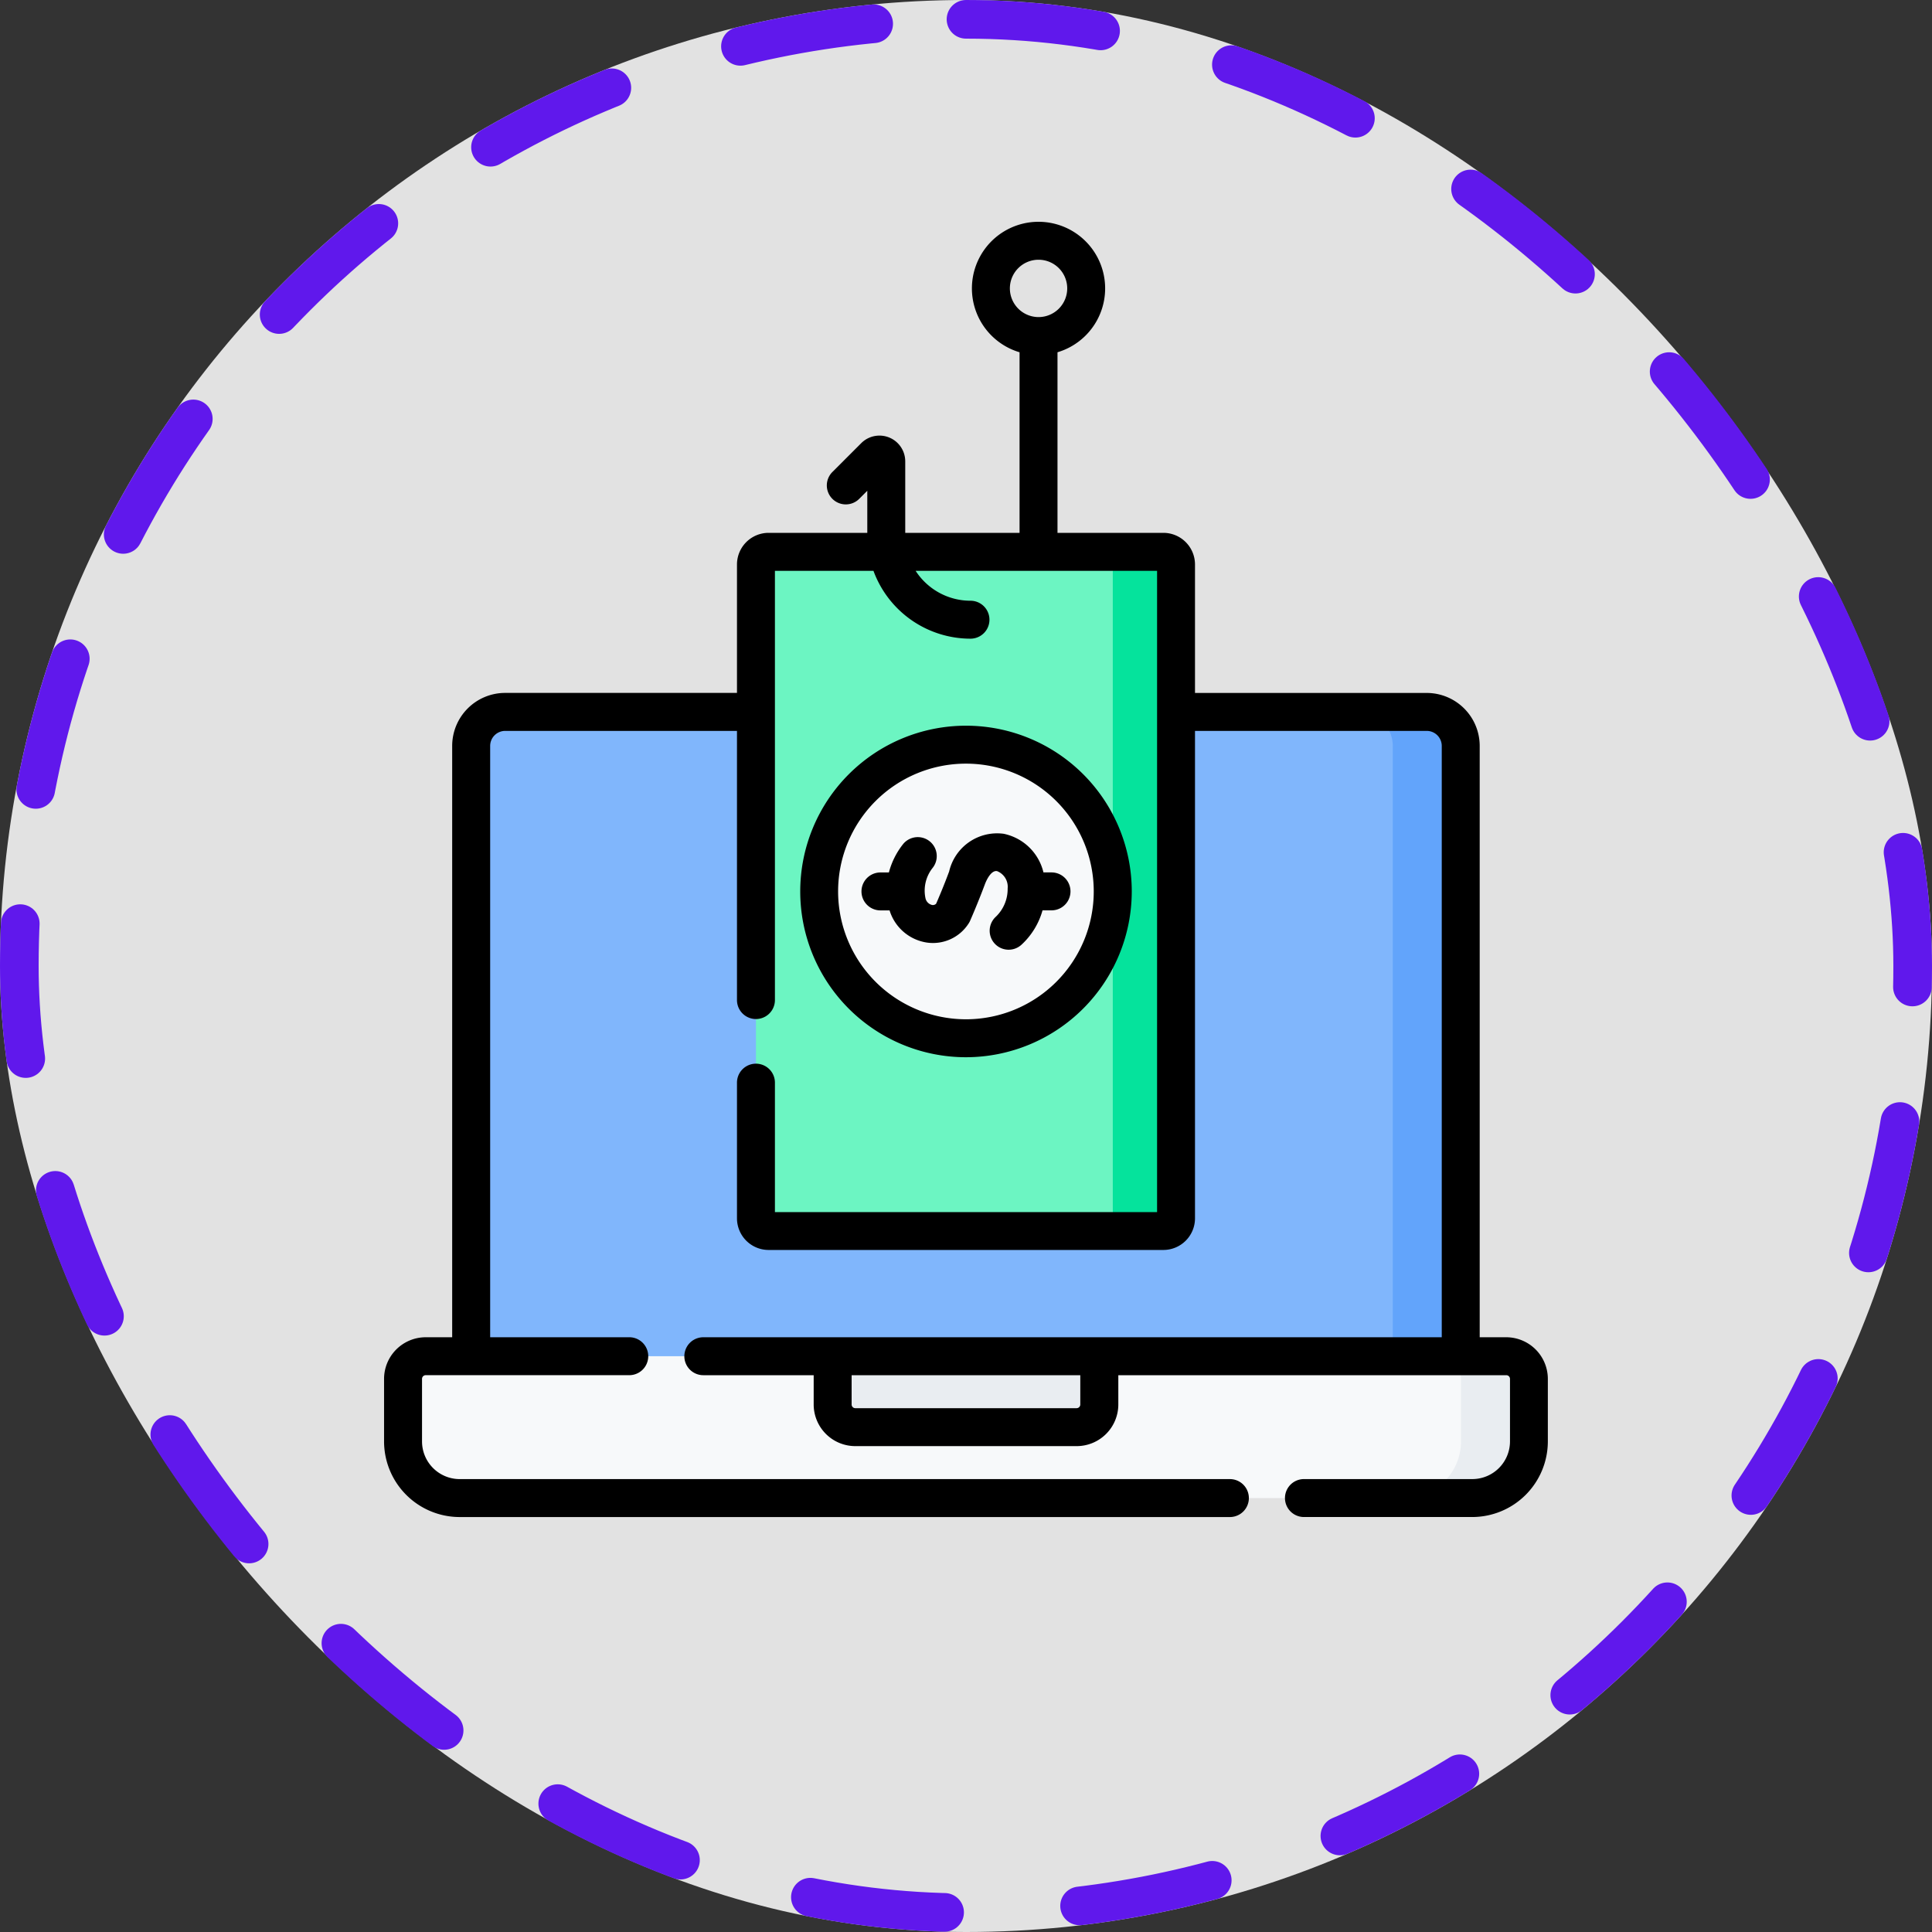 <svg xmlns="http://www.w3.org/2000/svg" width="100" height="100" viewBox="0 0 100 100">
  <rect x="0" y="0" width="100" height="100" fill="#333333" stroke="none"/>
  <g id="Group_1100965" data-name="Group 1100965" transform="translate(0.242)">
    <g id="Group_1098742" data-name="Group 1098742" transform="translate(0)">
      <rect id="Rectangle_400898" data-name="Rectangle 400898" width="100" height="100" rx="50" transform="translate(-0.242)" fill="#fff" opacity="0.859"/>
      <g id="Rectangle_400907" data-name="Rectangle 400907" transform="translate(-0.242)" fill="none" stroke="#6018ec" stroke-linecap="round" stroke-width="2" stroke-dasharray="7">
        <rect width="100" height="100" rx="50" stroke="none"/>
        <rect x="1" y="1" width="98" height="98" rx="49" fill="none"/>
      </g>
    </g>
    <g id="Group_1103325" data-name="Group 1103325" transform="translate(-6.326 11.48)">
      <g id="Group_1103323" data-name="Group 1103323" transform="translate(26.945 17.084)">
        <g id="Group_1103322" data-name="Group 1103322">
          <path id="Path_880177" data-name="Path 880177" d="M60.433,195.5v31.59l48.987,2.345V195.5a1.759,1.759,0,0,0-1.759-1.759H62.192A1.759,1.759,0,0,0,60.433,195.5Z" transform="translate(-56.902 -185.459)" fill="#80b6fc"/>
          <path id="Path_880178" data-name="Path 880178" d="M414.786,193.744h-3.518a1.759,1.759,0,0,1,1.759,1.759v33.935l3.518-2.345V195.5A1.759,1.759,0,0,0,414.786,193.744Z" transform="translate(-361.798 -185.459)" fill="#62a4fb"/>
          <path id="Path_880179" data-name="Path 880179" d="M87.637,455.775H36.394a2.931,2.931,0,0,1-2.931-2.931v-3.237a1.173,1.173,0,0,1,1.173-1.173H55.7l7.318,1.173,6.486-1.173H89.4a1.173,1.173,0,0,1,1.173,1.173v3.237a2.931,2.931,0,0,1-2.931,2.931Z" transform="translate(-33.463 -406.801)" fill="#f7f9fa"/>
          <path id="Path_880180" data-name="Path 880180" d="M434.56,448.434h-3.518a1.173,1.173,0,0,1,1.173,1.173v3.237a2.931,2.931,0,0,1-2.931,2.931H432.8a2.931,2.931,0,0,0,2.931-2.931v-3.237A1.173,1.173,0,0,0,434.56,448.434Z" transform="translate(-377.455 -406.801)" fill="#e9edf1"/>
          <path id="Path_880181" data-name="Path 880181" d="M215.921,452.1H204.463a1.172,1.172,0,0,1-1.173-1.173v-2.5h13.8v2.5A1.173,1.173,0,0,1,215.921,452.1Z" transform="translate(-181.053 -406.801)" fill="#e9edf1"/>
          <path id="Path_880182" data-name="Path 880182" d="M192.752,165.63H173.628a.655.655,0,0,1-.655-.655V131.129a.655.655,0,0,1,.655-.655h19.124a.655.655,0,0,1,.655.655v33.846A.654.654,0,0,1,192.752,165.63Z" transform="translate(-154.706 -130.474)" fill="#6cf5c2"/>
          <path id="Path_880183" data-name="Path 880183" d="M312.3,130.474h-3.273a.655.655,0,0,1,.655.655v33.846a.655.655,0,0,1-.655.655H312.3a.655.655,0,0,0,.655-.655V131.129A.655.655,0,0,0,312.3,130.474Z" transform="translate(-272.945 -130.474)" fill="#05e39c"/>
          <circle id="Ellipse_11724" data-name="Ellipse 11724" cx="7.598" cy="7.598" r="7.598" transform="matrix(0.201, -0.98, 0.98, 0.201, 20.186, 23.493)" fill="#f7f9fa"/>
        </g>
      </g>
      <g id="Group_1103324" data-name="Group 1103324" transform="translate(25.963 0)">
        <path id="Path_880184" data-name="Path 880184" d="M84.05,57.736H82.673V27.128a2.744,2.744,0,0,0-2.741-2.741H67.937V17.739A1.639,1.639,0,0,0,66.3,16.1h-5.48V6.753a3.448,3.448,0,1,0-1.964,0V16.1H52.939v-3.7a1.334,1.334,0,0,0-2.277-.943l-1.494,1.494a.982.982,0,0,0,1.389,1.389l.418-.418V16.1H45.867a1.639,1.639,0,0,0-1.637,1.637v6.648h-12a2.744,2.744,0,0,0-2.741,2.741V57.736H28.118a2.157,2.157,0,0,0-2.155,2.155v3.237a3.918,3.918,0,0,0,3.914,3.914H69.743a.982.982,0,0,0,0-1.964H29.877a1.952,1.952,0,0,1-1.949-1.949V59.89a.191.191,0,0,1,.191-.191H38.655a.982.982,0,1,0,0-1.964h-7.2V27.128a.778.778,0,0,1,.777-.777H44.23V40.283a.982.982,0,0,0,1.964,0V18.066h5.1a5.356,5.356,0,0,0,5.022,3.512.982.982,0,1,0,0-1.964,3.382,3.382,0,0,1-2.839-1.548H65.974V51.258H46.194v-6.7a.982.982,0,1,0-1.964,0v7.023a1.639,1.639,0,0,0,1.637,1.637H66.3a1.639,1.639,0,0,0,1.637-1.637V26.351H79.932a.778.778,0,0,1,.777.777V57.736H42.488a.982.982,0,1,0,0,1.964H48.2v1.516a2.157,2.157,0,0,0,2.155,2.155H61.813a2.157,2.157,0,0,0,2.155-2.155V59.7H84.05a.191.191,0,0,1,.191.191v3.237a1.952,1.952,0,0,1-1.949,1.949H73.576a.982.982,0,1,0,0,1.964h8.716A3.918,3.918,0,0,0,86.2,63.127V59.89A2.157,2.157,0,0,0,84.05,57.736ZM58.355,3.448a1.484,1.484,0,1,1,1.484,1.484A1.486,1.486,0,0,1,58.355,3.448ZM62,61.216a.191.191,0,0,1-.191.191H50.355a.191.191,0,0,1-.191-.191V59.7H62Z" transform="translate(-25.963 0)"/>
        <path id="Path_880185" data-name="Path 880185" d="M207.633,207.771a8.58,8.58,0,1,0-8.58,8.58A8.59,8.59,0,0,0,207.633,207.771Zm-15.2,0a6.616,6.616,0,1,1,6.616,6.616,6.623,6.623,0,0,1-6.616-6.616Z" transform="translate(-168.932 -173.109)"/>
        <path id="Path_880186" data-name="Path 880186" d="M220.311,246.211c.016-.037.4-.907.765-1.886.136-.367.374-.744.634-.7a.87.87,0,0,1,.551.9,1.985,1.985,0,0,1-.608,1.459.982.982,0,0,0,1.319,1.456,3.811,3.811,0,0,0,1.094-1.783h.465a.982.982,0,1,0,0-1.964h-.417a2.674,2.674,0,0,0-2.059-2,2.549,2.549,0,0,0-2.822,1.95c-.272.736-.566,1.424-.674,1.67a.237.237,0,0,1-.212.065.456.456,0,0,1-.342-.361,1.891,1.891,0,0,1,.363-1.545.982.982,0,0,0-1.509-1.257,4,4,0,0,0-.745,1.48h-.437a.982.982,0,1,0,0,1.964h.472a2.394,2.394,0,0,0,1.918,1.663,2.191,2.191,0,0,0,2.168-.977A.987.987,0,0,0,220.311,246.211Z" transform="translate(-189.984 -210.017)"/>
      </g>
    </g>
  </g>
</svg>
